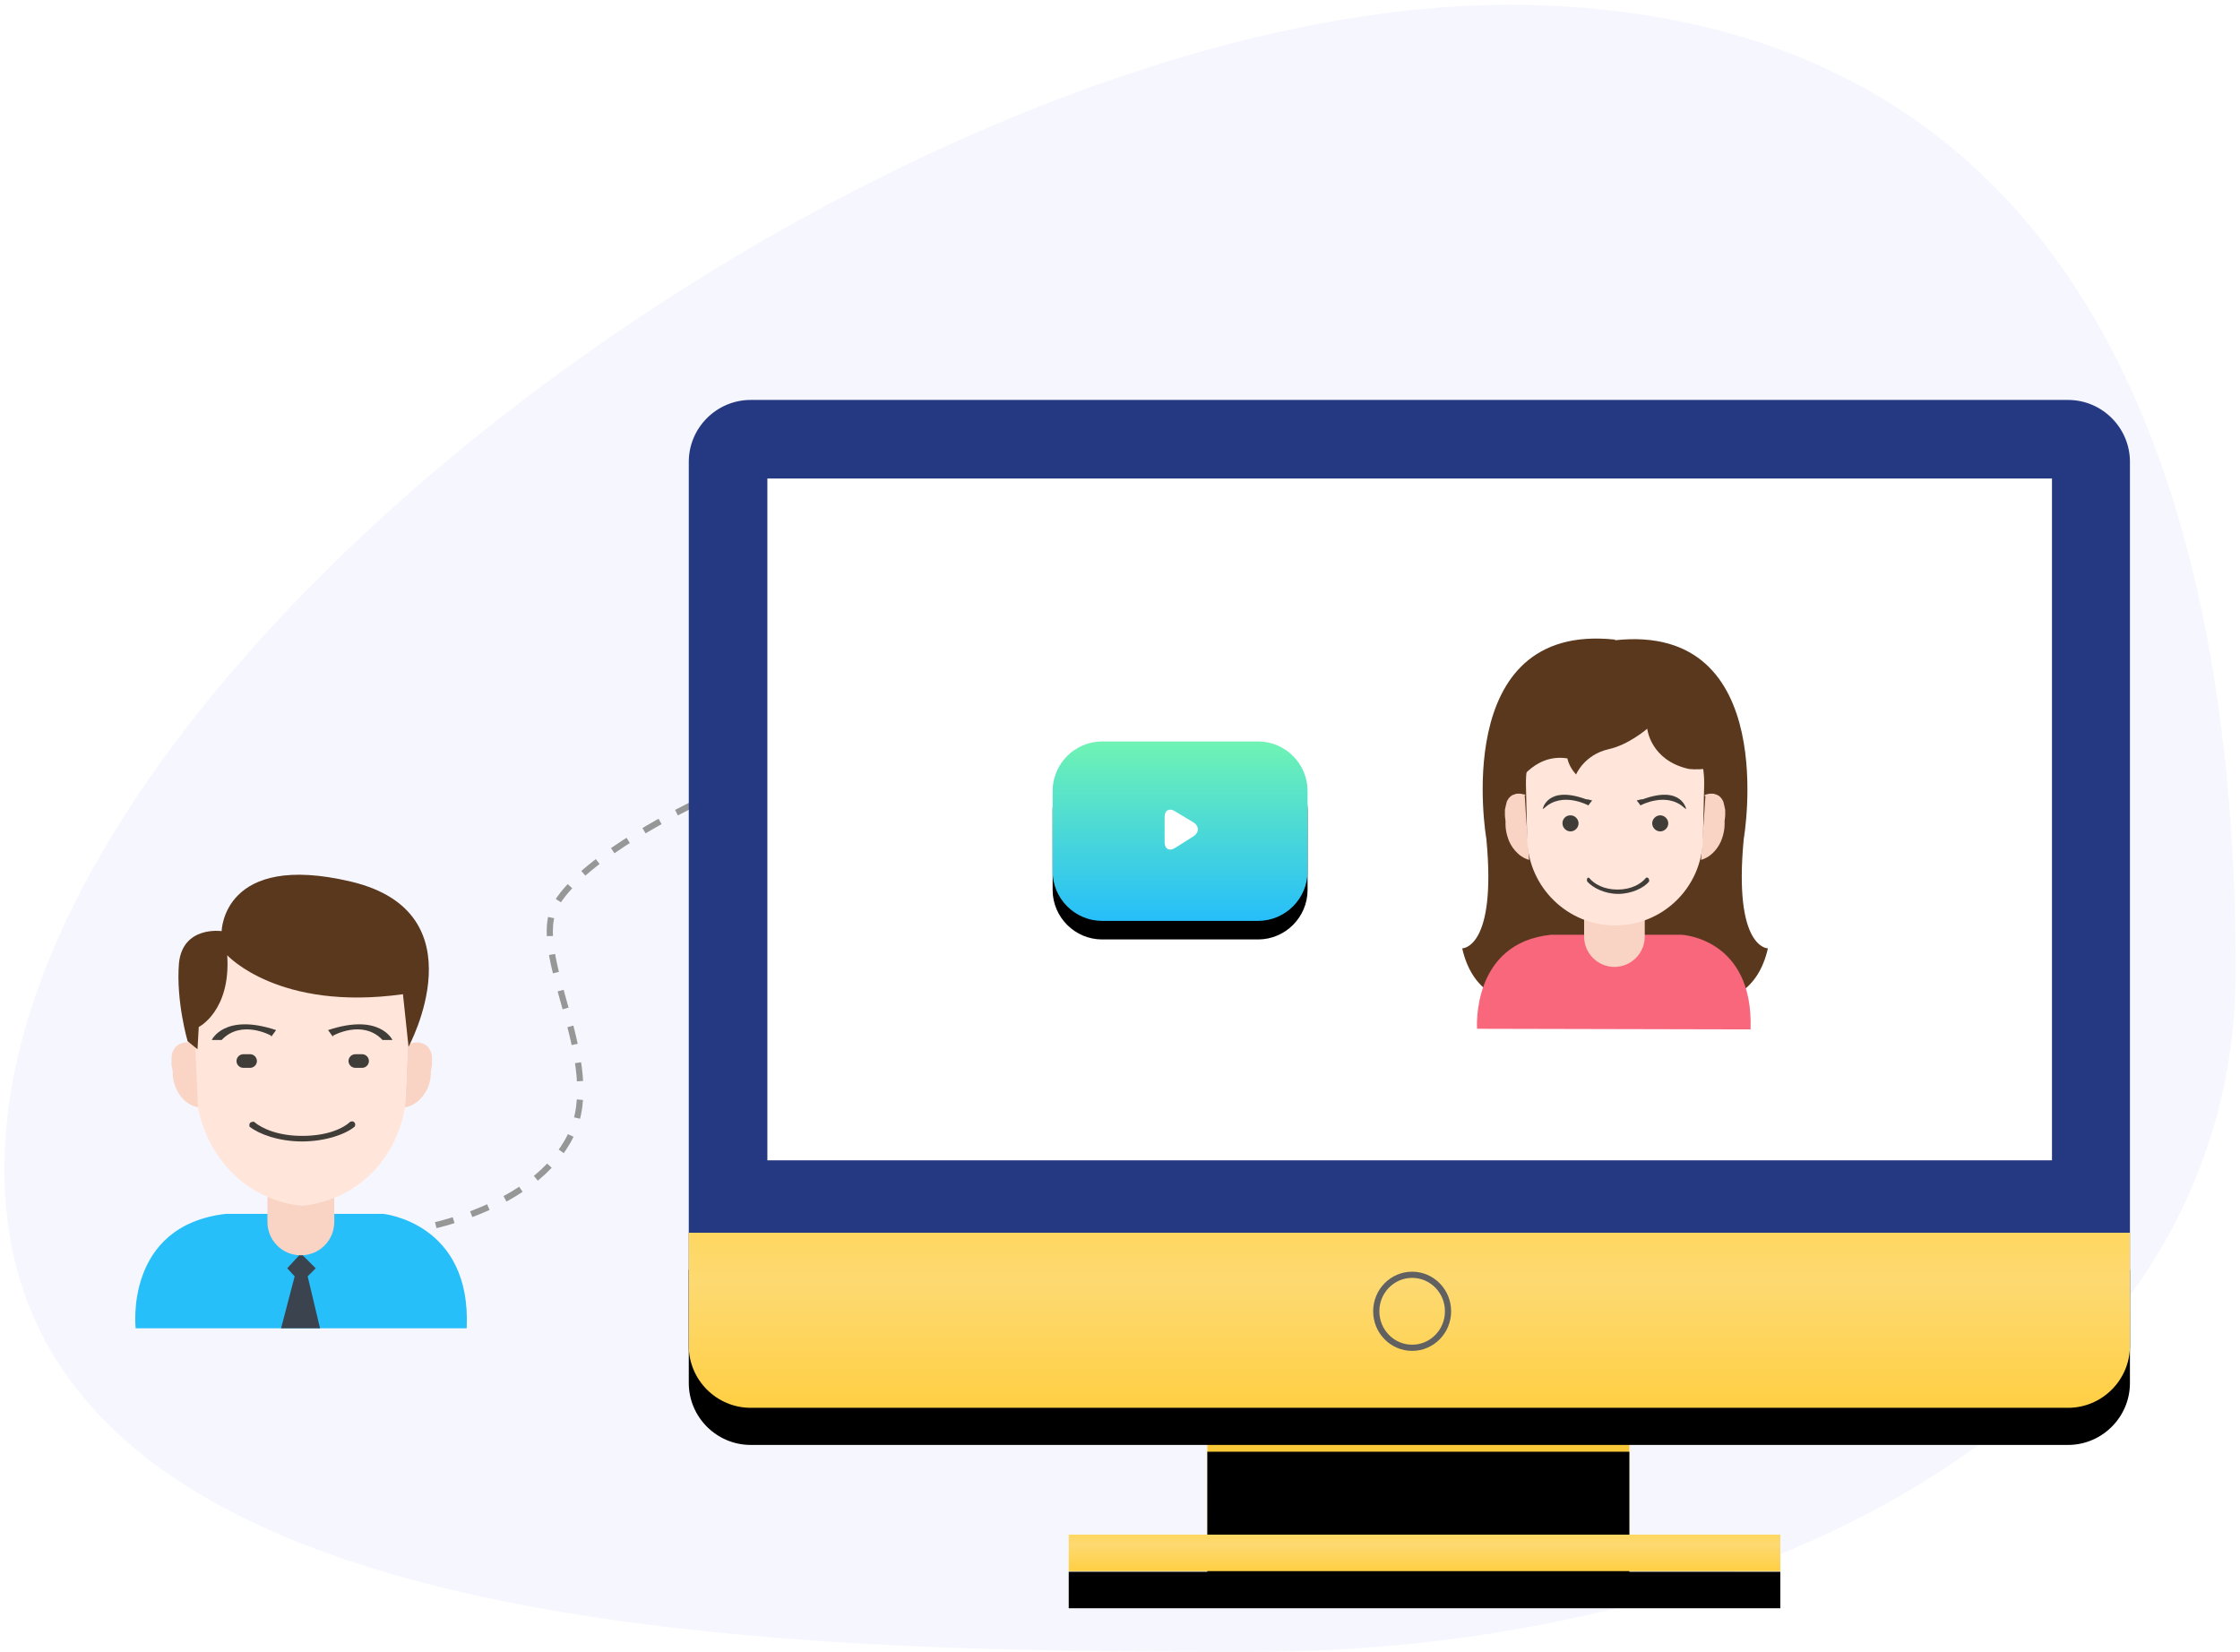 <?xml version="1.0" encoding="utf-8"?>
<!-- Generator: Adobe Illustrator 19.0.0, SVG Export Plug-In . SVG Version: 6.00 Build 0)  -->
<svg version="1.1" id="图层_1" xmlns="http://www.w3.org/2000/svg" xmlns:xlink="http://www.w3.org/1999/xlink" x="0px" y="0px"
	 viewBox="-418 167 362 267" style="enable-background:new -418 167 362 267;" xml:space="preserve">
<style type="text/css">
	.st0{fill:#F6F7FE;}
	.st1{fill:none;stroke:#979797;stroke-dasharray:3,3;}
	.st2{fill:url(#path-2_2_);}
	.st3{filter:url(#filter-3);}
	.st4{filter:url(#filter-6);}
	.st5{fill:url(#path-5_2_);}
	.st6{fill:#253882;}
	.st7{fill:#FFFFFF;}
	.st8{filter:url(#filter-8);}
	.st9{fill:url(#path-7_2_);}
	.st10{fill:none;stroke:#616161;}
	.st11{filter:url(#filter-11);}
	.st12{fill:url(#path-10_2_);}
	.st13{fill:#5A381E;}
	.st14{fill:#F9677D;}
	.st15{fill:#F9D3C3;}
	.st16{fill:#FFE5DA;}
	.st17{fill:#403D39;}
	.st18{fill:#27BFFA;}
	.st19{fill:#3B434F;}
	.st20{fill:#FAD4C4;}
</style>
<filter  width="102.6%" height="142.4%" id="filter-8" filterUnits="objectBoundingBox" y="-10.6%" x="-1.3%">
	<feOffset  result="shadowOffsetOuter1" in="SourceAlpha" dy="6" dx="0"></feOffset>
	
		<feColorMatrix  type="matrix" values="0 0 0 0 0.22   0 0 0 0 0.132   0 0 0 0 0  0 0 0 0.082 0" in="shadowOffsetOuter1">
		</feColorMatrix>
</filter>
<filter  width="105.2%" height="305.0%" id="filter-6" filterUnits="objectBoundingBox" y="-51.3%" x="-2.6%">
	<feOffset  result="shadowOffsetOuter1" in="SourceAlpha" dy="6" dx="0"></feOffset>
	
		<feColorMatrix  type="matrix" values="0 0 0 0 0.22   0 0 0 0 0.132   0 0 0 0 0  0 0 0 0.082 0" in="shadowOffsetOuter1">
		</feColorMatrix>
</filter>
<filter  width="114.7%" height="142.7%" id="filter-3" filterUnits="objectBoundingBox" y="-21.4%" x="-7.3%">
	<feOffset  result="shadowOffsetInner1" in="SourceAlpha" dy="10" dx="0"></feOffset>
	<feComposite  k3="1" k2="-1" operator="arithmetic" in2="SourceAlpha" result="shadowInnerInner1" in="shadowOffsetInner1">
		</feComposite>
	<feColorMatrix  type="matrix" values="0 0 0 0 0   0 0 0 0 0   0 0 0 0 0  0 0 0 0.079 0" in="shadowInnerInner1">
		</feColorMatrix>
</filter>
<filter  width="107.3%" height="120.7%" id="filter-11" filterUnits="objectBoundingBox" y="-5.2%" x="-3.6%">
	<feOffset  result="shadowOffsetOuter1" in="SourceAlpha" dy="3" dx="0"></feOffset>
	<feColorMatrix  type="matrix" values="0 0 0 0 0   0 0 0 0 0   0 0 0 0 0  0 0 0 0.08 0" in="shadowOffsetOuter1"></feColorMatrix>
</filter>
<title>job-placement-China-3</title>
<desc>Created with Sketch.</desc>
<g id="Welcome">
	<g id="service-careeradvice-web" transform="translate(-839, -1253)">
		<g id="_x33_" transform="translate(200, 819)">
			<g id="_x30_2" transform="translate(0, 434)">
				<g id="job-placement-China-3" transform="translate(639, 0)">
					<path id="Oval-8" class="st0" d="M-215.9,434c84.7,0,159.2-41,159.2-110.1s-19.3-154.4-115-156.1S-410,267.6-417,349.5
						C-424,431.5-300.6,434-215.9,434z"/>
					<path id="Path-12" class="st1" d="M-306,297c0,0-17.4,8.2-22.1,16.1c-4.7,7.9,8.2,25.6,2.3,37.5s-24,14.9-24,14.9"/>
					<g id="电脑" transform="translate(111.313, 64.642)">
						<g id="Rectangle-19">
							<g>
								
									<linearGradient id="path-2_2_" gradientUnits="userSpaceOnUse" x1="-940.685" y1="529.267" x2="-940.685" y2="528.267" gradientTransform="matrix(68.218 0 0 -23.411 63871.305 12717.864)">
									<stop  offset="0" style="stop-color:#FCCD42"/>
									<stop  offset="1" style="stop-color:#F3C02C"/>
								</linearGradient>
								<rect id="path-2" x="-334.2" y="327" class="st2" width="68.2" height="23.4"/>
							</g>
							<g class="st3">
								<rect id="path-2_3_" x="-334.2" y="327" width="68.2" height="23.4"/>
							</g>
						</g>
						<g id="Rectangle-19-Copy">
							<g class="st4">
								<rect id="path-5_2_" x="-356.6" y="350.4" width="115" height="5.9"/>
							</g>
							<g>
								
									<linearGradient id="path-5_2_" gradientUnits="userSpaceOnUse" x1="-943.178" y1="507.996" x2="-943.178" y2="506.996" gradientTransform="matrix(114.996 0 0 -5.853 108162.148 3323.611)">
									<stop  offset="0" style="stop-color:#FFD760"/>
									<stop  offset="0.29" style="stop-color:#FDD971"/>
									<stop  offset="1" style="stop-color:#FFCF44"/>
								</linearGradient>
								<rect id="path-5_1_" x="-356.6" y="350.4" class="st5" width="115" height="5.9"/>
							</g>
						</g>
						<path id="Rectangle-18" class="st6" d="M-408,167h212.9c5.5,0,10,4.5,10,10v142.9c0,5.5-4.5,10-10,10H-408
							c-5.5,0-10-4.5-10-10V177C-418,171.5-413.5,167-408,167z"/>
						<rect id="Rectangle-18_1_" x="-405.3" y="179.7" class="st7" width="207.6" height="110.2"/>
						<g id="Rectangle-18_2_">
							<g class="st8">
								<path id="path-7_2_" d="M-418,301.6h232.9v18.3c0,5.5-4.5,10-10,10H-408c-5.5,0-10-4.5-10-10V301.6z"/>
							</g>
							<g>
								
									<linearGradient id="path-7_2_" gradientUnits="userSpaceOnUse" x1="-945.018" y1="530.49" x2="-945.018" y2="529.49" gradientTransform="matrix(232.915 0 0 -28.289 219807.078 15308.514)">
									<stop  offset="0" style="stop-color:#FFD760"/>
									<stop  offset="0.29" style="stop-color:#FDD971"/>
									<stop  offset="1" style="stop-color:#FFCF44"/>
								</linearGradient>
								<path id="path-7_1_" class="st9" d="M-418,301.6h232.9v18.3c0,5.5-4.5,10-10,10H-408c-5.5,0-10-4.5-10-10V301.6z"/>
							</g>
						</g>
						<ellipse id="Oval-13" class="st10" cx="-301.1" cy="314.3" rx="5.8" ry="5.9"/>
						<g id="Rectangle-20">
							<g class="st11">
								<path id="path-10_2_" d="M-351.2,222.2h25.2c4.4,0,8,3.6,8,8v13c0,4.4-3.6,8-8,8h-25.2c-4.4,0-8-3.6-8-8v-13
									C-359.2,225.8-355.6,222.2-351.2,222.2z"/>
							</g>
							<g>
								
									<linearGradient id="path-10_2_" gradientUnits="userSpaceOnUse" x1="-936.673" y1="529.636" x2="-936.673" y2="530.636" gradientTransform="matrix(41.225 0 0 -29.013 38276.098 15617.632)">
									<stop  offset="0" style="stop-color:#26BEFA"/>
									<stop  offset="1" style="stop-color:#6FF3B4"/>
								</linearGradient>
								<path id="path-10_1_" class="st12" d="M-351.2,222.2h25.2c4.4,0,8,3.6,8,8v13c0,4.4-3.6,8-8,8h-25.2c-4.4,0-8-3.6-8-8v-13
									C-359.2,225.8-355.6,222.2-351.2,222.2z"/>
							</g>
						</g>
						<path id="Triangle" class="st7" d="M-336.4,235.3c0.9,0.6,0.9,1.6,0,2.2l-3,1.9c-0.9,0.6-1.7,0.2-1.7-0.9v-4.1
							c0-1.1,0.8-1.5,1.7-0.9L-336.4,235.3z"/>
					</g>
					<g id="女人" transform="translate(236.205, 103.18)">
						<path id="Shape-12" class="st13" d="M-368.5,217.1c-3.1,13.8-19.2,8.4-24.7,6.1v0c-5.5,2.3-21.6,7.7-24.7-6.1
							c0,0,5.6,0.1,3.9-17.7c0,0-6.1-35.1,20.8-32.2v0.1c26.9-2.9,20.8,32.1,20.8,32.1C-374.1,217.2-368.5,217.1-368.5,217.1
							L-368.5,217.1z"/>
						<path id="body-bg-flat-copy" class="st14" d="M-415.5,230.1c0,0-1-13.9,12-15.2h5.8v-2.7c0,0,4.1,1.8,8.3,0.2l0.1,2.5h6.8
							c0,0,11.7,0.5,11.2,15.3L-415.5,230.1L-415.5,230.1z"/>
						<path id="Shape-11-copy" class="st15" d="M-408,192.2c-0.2,0-0.3-0.1-0.6-0.1c-0.1,0-0.1,0-0.2,0c-0.1,0-0.1,0-0.2,0
							c-0.1,0-0.2,0-0.4,0.1c-0.5,0.1-1,0.5-1.3,1.2c-0.1,0.4-0.2,0.8-0.3,1.3c0,0.1,0,0.3,0,0.4c0,0.2,0,0.3,0,0.5
							c0,0.3,0.1,0.7,0.1,1.1c0,0-0.1,1.2,0.4,2.6c0.4,1.3,1.6,3,3.4,3.5c-0.2-3.4-0.5-6.9-0.7-10.4
							C-407.6,192.4-407.7,192.2-408,192.2z"/>
						<path id="Shape-11-copy_1" class="st15" d="M-378.4,192.2c0.2,0,0.3-0.1,0.6-0.1c0.1,0,0.1,0,0.2,0c0.1,0,0.1,0,0.2,0
							c0.1,0,0.2,0,0.4,0.1c0.5,0.1,1,0.5,1.3,1.2c0.1,0.4,0.2,0.8,0.3,1.3c0,0.1,0,0.3,0,0.4c0,0.2,0,0.3,0,0.5
							c0,0.3-0.1,0.7-0.1,1.1c0,0,0.1,1.2-0.4,2.6c-0.4,1.3-1.6,3-3.4,3.5c0.2-3.4,0.5-6.9,0.7-10.3
							C-378.9,192.4-378.7,192.3-378.4,192.2z"/>
						<path id="neck-copy-7" class="st15" d="M-388.4,210.6v4.6c0,2.7-2.2,4.9-4.9,4.9c-2.7,0-4.9-2.2-4.9-4.9v-4.7
							C-397.8,210.6-388.6,210.7-388.4,210.6z"/>
						<path id="_x32_-copy-5" class="st16" d="M-393.2,175.6c8.2,0,14.6,6.9,14.4,15.1l-0.2,8.8c-0.2,7.8-6.5,13.9-14.2,13.9
							s-14-6.2-14.2-13.9l-0.2-8.8C-407.8,182.5-401.4,175.6-393.2,175.6L-393.2,175.6z"/>
						<path id="usta" class="st17" d="M-387.7,206.3c-0.8,1-2.8,2-5,2c-2.2,0-4.1-1-5-2c0,0-0.1-0.3,0-0.5c0.1-0.2,0.3-0.1,0.3-0.1
							c0.8,1,2.4,1.9,4.6,1.9s3.8-0.9,4.6-1.9c0,0,0.2-0.1,0.3,0C-387.6,205.9-387.7,206.3-387.7,206.3L-387.7,206.3z"/>
						<path id="oko" class="st17" d="M-400.4,195.6c0.7,0,1.3,0.6,1.3,1.3s-0.6,1.3-1.3,1.3c-0.7,0-1.3-0.6-1.3-1.3
							S-401.2,195.6-400.4,195.6L-400.4,195.6z"/>
						<path id="oko_1" class="st17" d="M-385.9,195.6c0.7,0,1.3,0.6,1.3,1.3s-0.6,1.3-1.3,1.3c-0.7,0-1.3-0.6-1.3-1.3
							S-386.6,195.6-385.9,195.6L-385.9,195.6z"/>
						<path id="R-copy" class="st17" d="M-389.7,193.2l0.4,0.5l0.2,0.3c0,0,4.2-2.3,7.1,0.4l0.3,0.2c0,0-0.7-3.9-7-1.6
							C-389,193-389.3,193.1-389.7,193.2L-389.7,193.2z"/>
						<path id="L-copy" class="st17" d="M-396.9,193.2l-0.4,0.5l-0.2,0.3c0,0-4.2-2.3-7.1,0.4l-0.3,0.2c0,0,0.7-3.9,7-1.6
							C-397.6,193-397.3,193.1-396.9,193.2L-396.9,193.2z"/>
						<path id="Shape-15" class="st13" d="M-409.4,191.1c0,0,2.9-5.6,8.5-4.7c0,0,0.2,1.3,1.4,2.6c0,0,1.3-3.2,5.3-4.1
							c3.2-0.7,6.2-3.3,6.2-3.3s0.5,5.1,6.7,6.5c0,0,5.5,0.7,5.1-2.4c-0.4-3-3.4-16.2-18-14.2s-17.9,7.3-15.4,19.3"/>
					</g>
					<g id="男人" transform="translate(21.72, 141.193)">
						<path id="body-bg-flat" class="st18" d="M-417.8,240.5c0,0-1.9-16.6,14.6-18.5h7v-3.2c0,0,5,2.1,10,0.2l0.2,3h8.2
							c0,0,14.3,1.4,13.5,18.5H-417.8L-417.8,240.5z"/>
						<path id="Shape-34" class="st19" d="M-393.3,230.8l2.2-2.4l2.4,2.4l-1.3,1.3l2,8.4h-6.3l2.2-8.4L-393.3,230.8L-393.3,230.8z"
							/>
						<path id="Shape-11-copy_1_" class="st20" d="M-408.1,194.6c0,0-0.2-0.1-0.6-0.2c-0.2,0-0.4-0.1-0.7-0.1c-0.1,0-0.1,0-0.2,0
							c-0.1,0-0.1,0-0.2,0c-0.1,0-0.3,0-0.4,0.1c-0.6,0.1-1.2,0.5-1.5,1.2c-0.2,0.3-0.3,0.8-0.3,1.3c0,0.1,0,0.3,0,0.4
							c0,0.2,0,0.3,0,0.5c0,0.3,0.1,0.7,0.2,1.1c0,0-0.1,1.2,0.4,2.5c0.5,1.3,1.6,3,3.8,3.4C-407.8,201.5-407.8,198-408.1,194.6
							L-408.1,194.6L-408.1,194.6z"/>
						<path id="Shape-11-copy_1_1_" class="st15" d="M-373.8,194.6c0,0,0.2-0.1,0.6-0.2c0.2,0,0.4-0.1,0.7-0.1c0.1,0,0.1,0,0.2,0
							c0.1,0,0.1,0,0.2,0c0.1,0,0.3,0,0.4,0.1c0.6,0.1,1.2,0.5,1.5,1.2c0.2,0.3,0.3,0.8,0.3,1.3c0,0.1,0,0.3,0,0.4
							c0,0.2,0,0.3,0,0.5c0,0.3-0.1,0.7-0.2,1.1c0,0,0.1,1.2-0.4,2.5c-0.5,1.3-1.7,3-3.8,3.4C-374,201.5-374,198-373.8,194.6
							L-373.8,194.6L-373.8,194.6z"/>
						<path id="neck-copy-7_1_" class="st15" d="M-385.7,218.3v5c0,3-2.4,5.4-5.4,5.4c-3,0-5.4-2.4-5.4-5.4v-5.2
							C-396.2,218.2-385.9,218.4-385.7,218.3z"/>
						<path id="_x31_-copy-4" class="st16" d="M-390.9,174.8c10,0,17.6,8.2,17.2,17.5l-0.6,12.7c-1.6,8.6-8,14.8-16.6,15.7
							c-8.4-0.8-15-7.1-16.8-15.7l-0.6-12.7C-408.5,183-400.9,174.8-390.9,174.8L-390.9,174.8z"/>
						<path id="_x2D_" class="st17" d="M-382.4,207.9c-1.4,1.2-4.7,2.4-8.5,2.4c-3.8,0-7-1.2-8.5-2.4c0,0-0.1-0.4,0.1-0.6
							c0.2-0.2,0.6-0.2,0.6-0.2c1.4,1.2,4.1,2.3,7.8,2.3s6.4-1,7.8-2.3c0,0,0.4-0.1,0.5,0C-382.1,207.4-382.4,207.9-382.4,207.9
							L-382.4,207.9z"/>
						<path id="Rounded-Rectangle-8" class="st17" d="M-400.4,196.2h1.1c0.6,0,1.1,0.5,1.1,1.1s-0.5,1.1-1.1,1.1h-1.1
							c-0.6,0-1.1-0.5-1.1-1.1S-401,196.2-400.4,196.2L-400.4,196.2z"/>
						<path id="Rounded-Rectangle-8-copy" class="st17" d="M-382.3,196.2h1.1c0.6,0,1.1,0.5,1.1,1.1s-0.5,1.1-1.1,1.1h-1.1
							c-0.6,0-1.1-0.5-1.1-1.1S-382.9,196.2-382.3,196.2L-382.3,196.2z"/>
						<path id="R-copy_1_" class="st17" d="M-385.9,193.2c0,0,4.8-2.7,8,0.7l1.6,0c0,0-2-4.4-10.4-1.6l0.8,1.1"/>
						<path id="R-copy-3" class="st17" d="M-395.9,193.2c0,0-4.8-2.7-8,0.7l-1.6,0c0,0,2-4.4,10.4-1.6l-0.8,1.1"/>
						<path id="Shape-1" class="st13" d="M-407.6,191.8c0,0,5.2-2.6,4.6-11.6c0,0,8.3,9.1,28.4,6.3l0.9,8.5c0,0,11.8-21.7-9.3-26.7
							c-20.7-4.9-20.9,8-20.9,8s-6.3-0.9-6.9,5.2c-0.5,6.1,1.4,12.6,1.4,12.6l1.6,1.3L-407.6,191.8L-407.6,191.8z"/>
					</g>
				</g>
			</g>
		</g>
	</g>
</g>
</svg>
